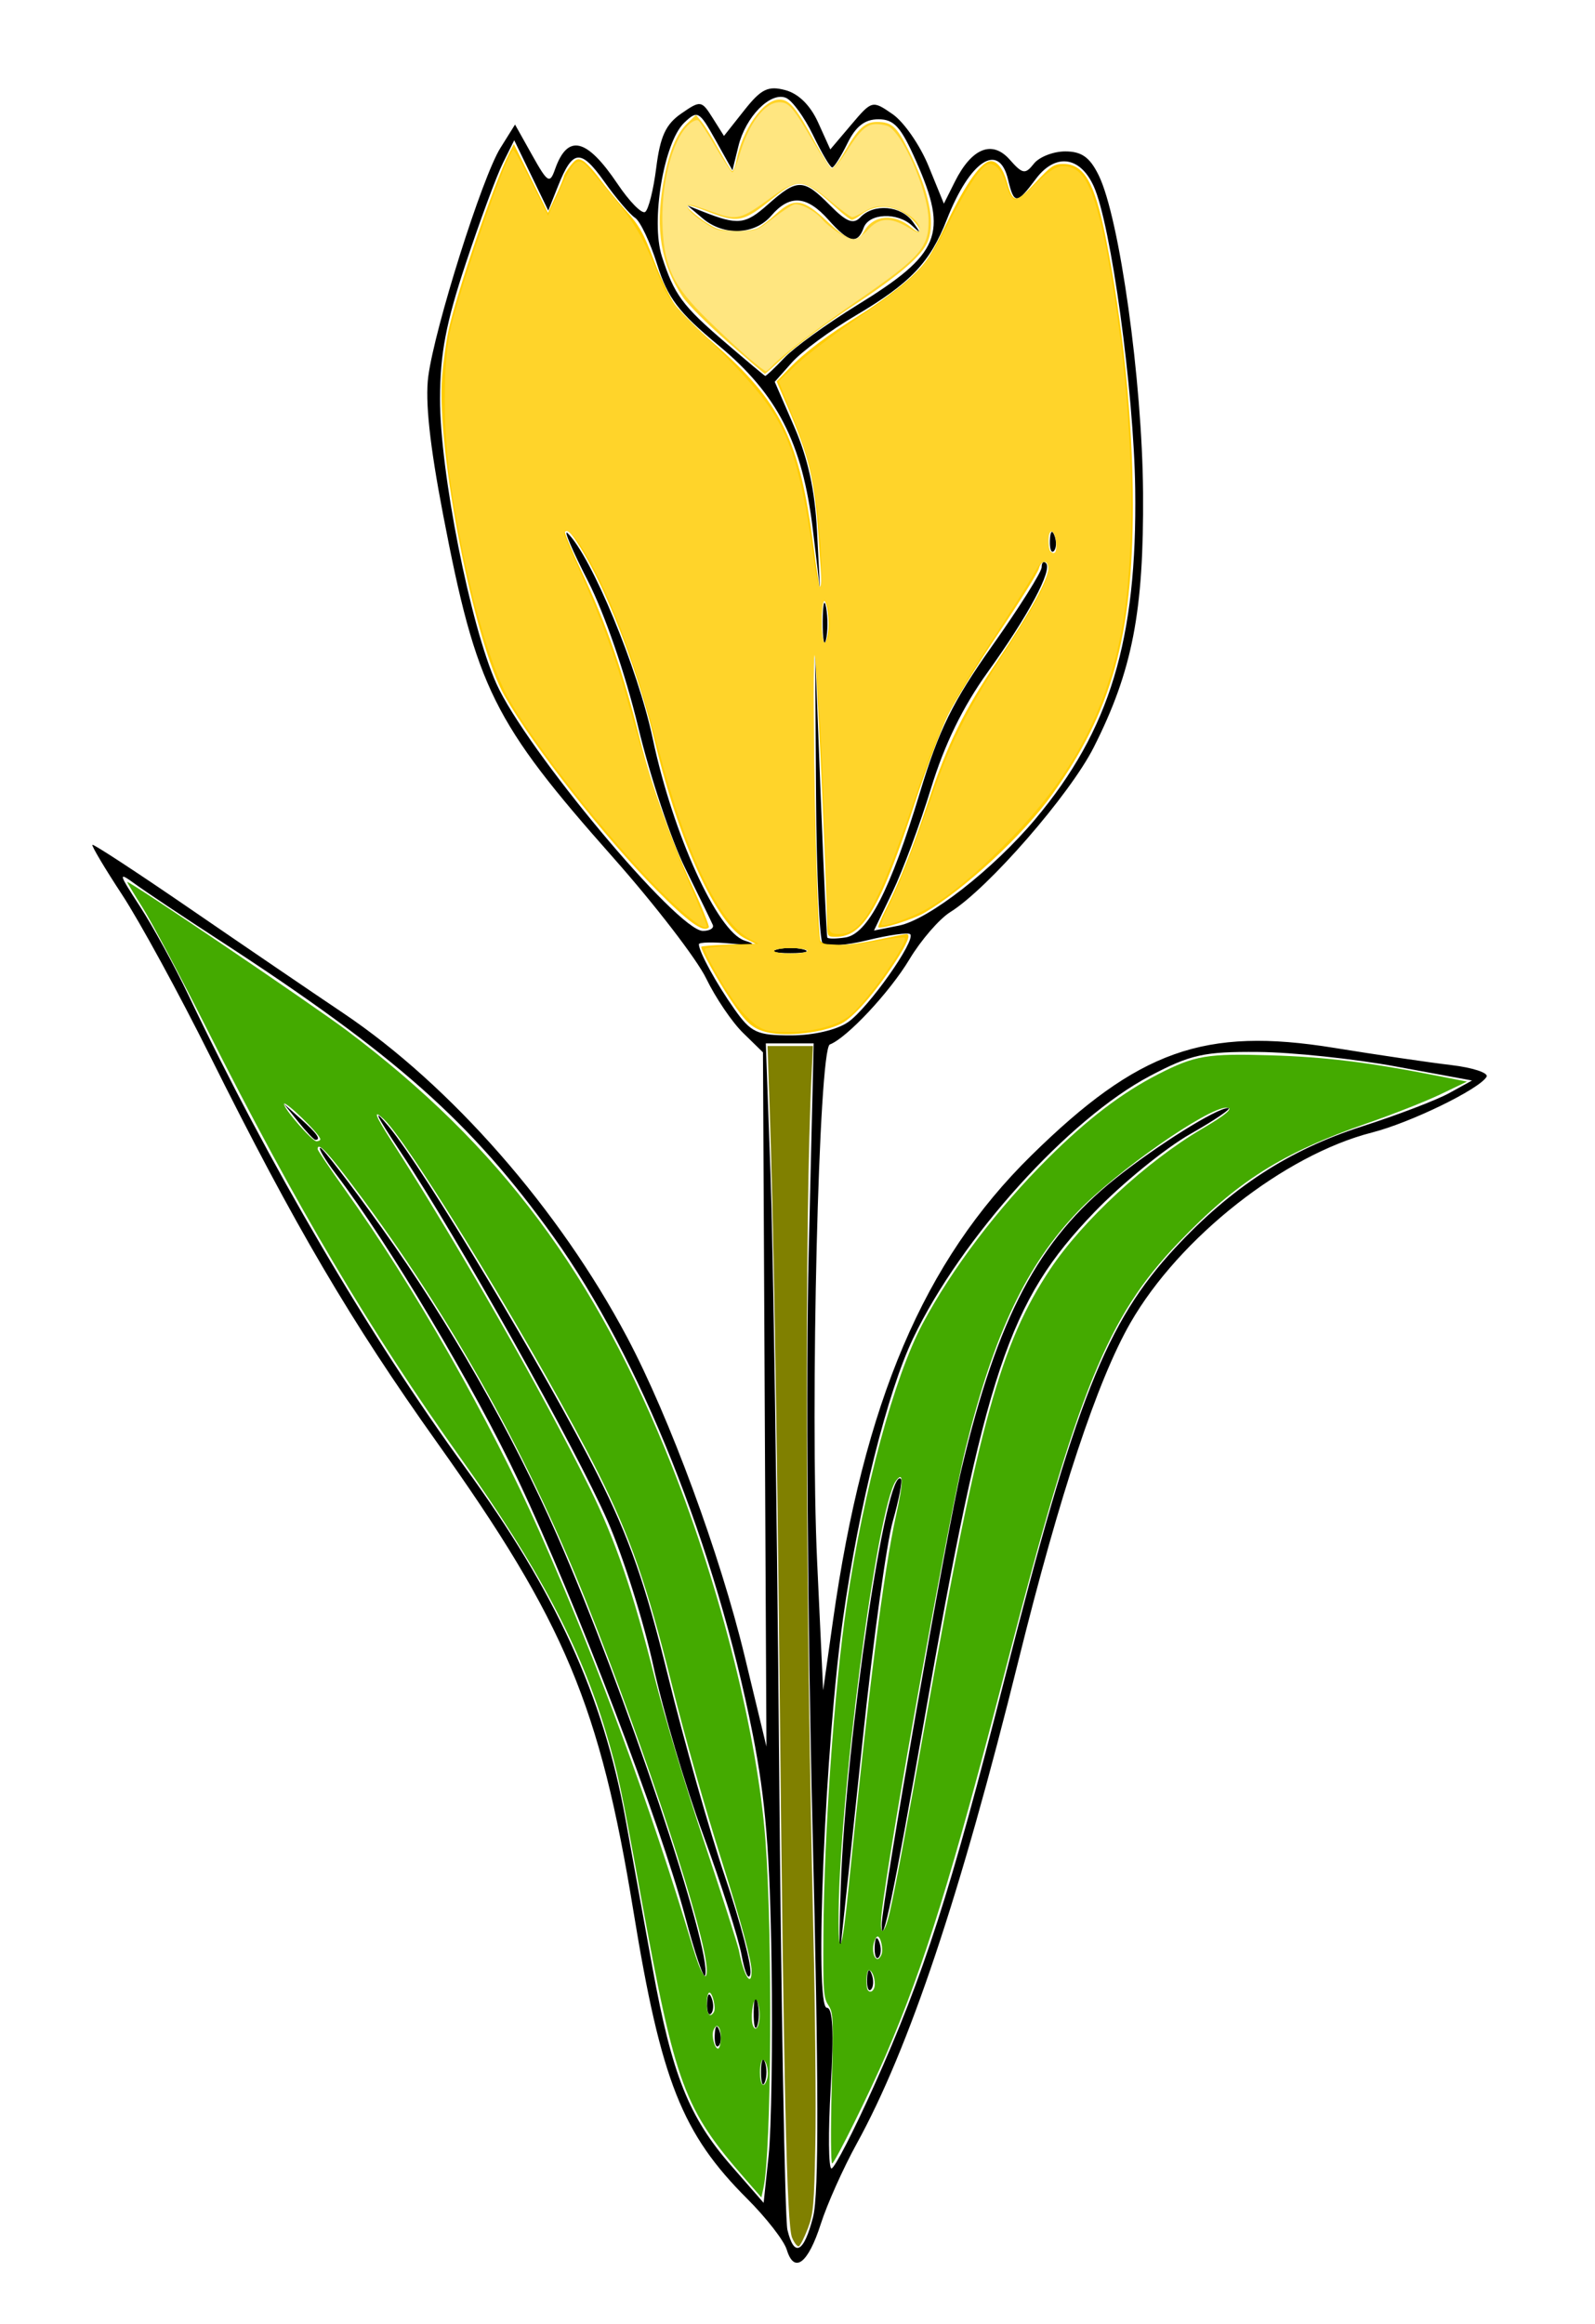 <?xml version="1.0" encoding="UTF-8" standalone="no"?>
<svg
   xmlns:dc="http://purl.org/dc/elements/1.1/"
   xmlns:cc="http://creativecommons.org/ns#"
   xmlns:rdf="http://www.w3.org/1999/02/22-rdf-syntax-ns#"
   xmlns:svg="http://www.w3.org/2000/svg"
   xmlns="http://www.w3.org/2000/svg"
   xmlns:sodipodi="http://sodipodi.sourceforge.net/DTD/sodipodi-0.dtd"
   xmlns:inkscape="http://www.inkscape.org/namespaces/inkscape"
   version="1.1"
   id="svg3196"
   width="186"
   height="271"
   viewBox="0 0 186 271"
   sodipodi:docname="flower08.svg"
   inkscape:version="1.0.1 (3bc2e813f5, 2020-09-07)">
  <defs
     id="defs3200" />
  <sodipodi:namedview
     pagecolor="#ffffff"
     bordercolor="#666666"
     borderopacity="1"
     objecttolerance="10"
     gridtolerance="10"
     guidetolerance="10"
     inkscape:pageopacity="0"
     inkscape:pageshadow="2"
     inkscape:window-width="1920"
     inkscape:window-height="1001"
     id="namedview3198"
     showgrid="false"
     inkscape:zoom="3.0627306"
     inkscape:cx="108.87123"
     inkscape:cy="130.77915"
     inkscape:window-x="-9"
     inkscape:window-y="-9"
     inkscape:window-maximized="1"
     inkscape:current-layer="g3204" />
  <g
     inkscape:groupmode="layer"
     inkscape:label="Image"
     id="g3204">
    <path
       style="fill:#000000;stroke-width:0.912"
       d="m 91.74,262.286 c -0.313,-1.04 -2.379,-3.698 -4.592,-5.908 C 79.529,248.771 77.094,242.623 73.869,222.848 69.962,198.892 65.866,189.11 50.994,168.228 40.89,154.041 34.4,142.991 24.468,123.062 c -3.596,-7.215 -8.195,-15.642 -10.22,-18.729 -2.026,-3.086 -3.589,-5.711 -3.473,-5.832 0.115,-0.122 5.26,3.247 11.434,7.485 6.173,4.239 14.175,9.689 17.782,12.112 12.59,8.458 25.207,22.863 33.155,37.853 4.942,9.322 10.828,25.292 13.687,37.139 l 2.546,10.55 -0.203,-40.471 -0.203,-40.471 -2.329,-2.276 c -1.281,-1.252 -3.214,-4.108 -4.297,-6.346 -1.083,-2.238 -5.954,-8.568 -10.824,-14.066 C 57.497,84.177 55.562,80.28 51.671,60.006 50.116,51.91 49.564,46.757 49.943,43.889 50.699,38.179 56.233,20.646 58.35,17.259 l 1.711,-2.737 1.995,3.566 c 1.805,3.227 2.058,3.385 2.663,1.662 1.47,-4.191 3.687,-3.676 7.298,1.694 1.38,2.052 2.826,3.524 3.214,3.271 0.388,-0.253 0.972,-2.577 1.297,-5.165 0.46,-3.655 1.111,-5.064 2.917,-6.312 2.248,-1.554 2.369,-1.537 3.653,0.502 l 1.328,2.109 2.367,-2.991 c 1.969,-2.488 2.773,-2.884 4.781,-2.352 1.542,0.408 2.926,1.772 3.832,3.777 l 1.419,3.138 2.44,-2.88 c 2.416,-2.852 2.463,-2.864 4.83,-1.228 1.315,0.909 3.197,3.628 4.183,6.042 l 1.792,4.39 1.277,-2.553 c 1.968,-3.935 4.354,-4.897 6.4,-2.581 1.498,1.696 1.815,1.749 2.816,0.477 0.62,-0.789 2.268,-1.434 3.661,-1.434 1.912,0 2.869,0.684 3.9,2.787 2.43,4.956 5.083,23.953 5.173,37.033 0.095,13.851 -1.239,20.732 -5.752,29.662 -2.786,5.514 -12.316,16.458 -16.721,19.203 -1.286,0.801 -3.437,3.289 -4.779,5.527 -2.29,3.819 -7.275,9.147 -9.274,9.915 -1.289,0.495 -2.316,42.444 -1.478,60.367 l 0.698,14.932 1.141,-8.08 c 3.608,-25.544 10.606,-41.969 23.121,-54.267 12.486,-12.269 20.203,-15.013 35.323,-12.559 4.939,0.802 11.069,1.703 13.621,2.003 2.552,0.3 4.423,0.918 4.157,1.372 -0.849,1.449 -8.872,5.352 -13.352,6.495 -10.234,2.611 -22.477,12.256 -28.188,22.209 -3.826,6.667 -8.242,19.977 -13.013,39.229 -6.84,27.596 -12.78,45.343 -18.902,56.469 -1.568,2.85 -3.451,7.058 -4.184,9.35 -1.482,4.636 -3.107,5.857 -3.971,2.985 z m 3.079,-3.818 c 0.681,-2.666 0.659,-15.704 -0.075,-45.677 -0.565,-23.07 -0.764,-53.013 -0.442,-66.54 l 0.585,-24.595 h -2.791 -2.791 l 0.549,15.226 c 0.302,8.374 0.75,38.999 0.996,68.055 0.245,29.056 0.684,53.827 0.974,55.046 0.78,3.277 1.919,2.701 2.996,-1.514 z m -4.846,-29.53 C 89.785,216 89.276,209.781 87.786,202.235 83.468,180.355 74.628,158.285 64.541,144.196 54.969,130.829 46.129,122.987 25.537,109.6 c -4.153,-2.7 -8.534,-5.624 -9.737,-6.499 -2.064,-1.5 -2.033,-1.353 0.548,2.627 1.504,2.319 4.037,6.957 5.63,10.307 9.319,19.604 21.148,39.795 32.247,55.041 10.601,14.563 16.125,26.667 18.716,41.011 0.743,4.115 2.169,11.967 3.168,17.45 2.249,12.342 4.23,17.32 9.123,22.926 l 3.818,4.375 0.584,-5.518 c 0.321,-3.035 0.474,-13.107 0.339,-22.383 z m -1.228,12.649 c 0,-1.288 0.202,-1.815 0.448,-1.171 0.246,0.644 0.246,1.698 0,2.342 -0.246,0.644 -0.448,0.117 -0.448,-1.171 z m -5.4,-4.294 c 0.043,-1.092 0.253,-1.314 0.537,-0.566 0.257,0.676 0.225,1.484 -0.07,1.796 -0.295,0.311 -0.505,-0.242 -0.467,-1.23 z m 4.544,-2.733 c 0.018,-1.546 0.217,-2.065 0.442,-1.153 0.225,0.912 0.21,2.177 -0.033,2.811 -0.243,0.634 -0.428,-0.112 -0.409,-1.657 z m -5.433,-1.015 c 0.043,-1.091 0.253,-1.314 0.537,-0.566 0.257,0.676 0.225,1.484 -0.07,1.796 -0.295,0.311 -0.505,-0.242 -0.467,-1.23 z m -2.546,-10.038 c -2.885,-10.914 -12.656,-36.478 -19.412,-50.786 -5.166,-10.942 -15.124,-27.674 -21.329,-35.839 -1.273,-1.675 -2.089,-3.045 -1.814,-3.045 0.275,0 3.51,4.215 7.19,9.367 7.849,10.99 15.112,23.731 20.431,35.839 7.751,17.644 18.153,48.574 17.251,51.292 -0.157,0.472 -1.199,-2.601 -2.317,-6.828 z m 6.577,4.494 c -0.38,-2.061 -2.395,-8.386 -4.477,-14.054 -2.082,-5.669 -4.699,-14.523 -5.815,-19.676 -1.116,-5.153 -3.516,-12.768 -5.334,-16.922 -3.699,-8.453 -17.48,-33.009 -24.155,-43.043 -2.903,-4.364 -3.363,-5.355 -1.373,-2.96 4.087,4.919 18.51,28.964 24.355,40.604 3.705,7.378 5.561,12.677 8.203,23.424 1.878,7.639 4.884,18.223 6.68,23.52 1.796,5.297 3.117,10.357 2.936,11.243 -0.181,0.887 -0.64,-0.074 -1.02,-2.135 z m -51.709,-97.209 -1.692,-2.108 1.999,1.785 c 1.878,1.677 2.403,2.431 1.692,2.431 -0.169,0 -1.068,-0.949 -1.999,-2.108 z m 67.133,112.435 c 5.805,-12.921 8.915,-22.606 15.21,-47.371 8.295,-32.634 11.877,-41.695 19.894,-50.332 6.559,-7.066 13.279,-11.441 21.763,-14.17 4.153,-1.336 8.75,-3.091 10.215,-3.901 l 2.665,-1.472 -8.883,-1.635 c -4.886,-0.899 -12.117,-1.661 -16.069,-1.693 -6.29,-0.051 -7.86,0.297 -12.586,2.788 -9.499,5.007 -22.043,18.893 -27.628,30.582 -3.005,6.29 -6.32,19.519 -8.175,32.627 -2.099,14.827 -3.376,45.442 -1.896,45.442 0.7,0 0.832,2.758 0.45,9.37 -0.298,5.153 -0.256,9.37 0.092,9.37 0.348,0 2.575,-4.322 4.948,-9.604 z m -0.801,-12.493 c 0.043,-1.091 0.253,-1.314 0.537,-0.566 0.257,0.676 0.225,1.484 -0.07,1.796 -0.295,0.311 -0.505,-0.242 -0.467,-1.23 z m -3.059,-10.96 c 0.611,-17.201 5.338,-49.104 7.014,-47.336 0.193,0.204 -0.236,2.428 -0.954,4.943 -0.718,2.515 -2.286,13.879 -3.486,25.254 -1.2,11.375 -2.35,22.157 -2.557,23.961 -0.207,1.804 -0.215,-1.266 -0.017,-6.822 z m 3.947,7.212 c 0.043,-1.092 0.253,-1.314 0.537,-0.566 0.257,0.676 0.225,1.484 -0.07,1.796 -0.295,0.311 -0.505,-0.242 -0.467,-1.23 z m 0.818,-2.54 c 0,-2.538 7.63,-46.115 9.311,-53.178 4.219,-17.726 8.954,-26.664 17.927,-33.839 4.875,-3.898 11.853,-8.261 13.179,-8.24 0.489,0.008 -1.506,1.373 -4.432,3.034 -2.926,1.661 -7.958,5.761 -11.182,9.11 -9.998,10.388 -12.704,18.495 -19.921,59.673 -3.423,19.531 -4.881,26.534 -4.881,23.44 z M 98.902,119.171 c 2.344,-1.62 7.93,-9.522 7.243,-10.246 -0.218,-0.23 -2.454,0.082 -4.968,0.694 -2.514,0.612 -4.872,0.795 -5.241,0.407 -0.368,-0.388 -0.717,-8.155 -0.774,-17.259 l -0.104,-16.554 0.642,16.397 c 0.353,9.018 0.7,16.531 0.77,16.696 0.07,0.165 1.016,0.165 2.102,0 2.617,-0.397 5.268,-5.541 8.694,-16.869 2.236,-7.394 3.816,-10.597 8.476,-17.19 3.15,-4.457 5.728,-8.557 5.728,-9.112 0,-0.555 0.229,-0.767 0.51,-0.471 0.771,0.813 -2.065,6.108 -6.822,12.737 -2.89,4.027 -5.013,8.382 -6.589,13.517 -1.279,4.167 -3.298,9.601 -4.487,12.076 l -2.162,4.5 2.891,-0.572 c 3.489,-0.69 11.017,-6.564 15.931,-12.43 8.699,-10.385 11.879,-20.901 11.639,-38.486 -0.156,-11.41 -2.818,-30.83 -4.836,-35.286 -1.601,-3.533 -4.489,-3.891 -6.766,-0.837 -2.215,2.97 -2.531,2.975 -3.226,0.051 -1.056,-4.438 -4.437,-2.226 -7.14,4.672 -1.961,5.005 -4.257,7.417 -10.658,11.197 -2.957,1.746 -6.284,4.197 -7.393,5.445 l -2.016,2.27 2.287,5.269 c 1.584,3.65 2.396,7.369 2.641,12.1 l 0.354,6.831 -0.843,-7.01 C 93.576,51.654 90.651,45.956 83.768,40.251 c -4.658,-3.861 -5.903,-5.504 -7.134,-9.415 -0.821,-2.606 -1.982,-5.057 -2.582,-5.446 -0.599,-0.389 -2.211,-2.285 -3.582,-4.213 -2.746,-3.86 -3.685,-3.771 -5.391,0.509 l -1.144,2.87 -1.984,-4.102 -1.984,-4.102 -1.324,2.665 c -0.728,1.466 -2.67,6.713 -4.316,11.66 -2.321,6.978 -2.996,10.517 -3.011,15.785 -0.024,8.503 3.52,26.451 6.563,33.235 3.434,7.656 21.127,28.842 24.088,28.842 0.801,0 1.32,-0.316 1.154,-0.703 -0.166,-0.387 -1.623,-3.377 -3.238,-6.646 -1.614,-3.269 -4.075,-10.672 -5.468,-16.451 -1.495,-6.2 -3.897,-13.174 -5.86,-17.012 -1.83,-3.577 -2.894,-6.083 -2.366,-5.567 2.787,2.717 8.193,15.765 9.933,23.975 2.365,11.16 7.525,22.5 10.706,23.529 1.583,0.512 1.137,0.614 -1.554,0.354 -2.076,-0.2 -3.775,-0.165 -3.775,0.077 0,0.87 2.039,4.589 4.154,7.579 1.927,2.724 2.621,3.045 6.582,3.045 2.621,0 5.341,-0.632 6.667,-1.548 z m -8.298,-8.467 c 0.855,-0.236 2.254,-0.236 3.109,0 0.855,0.236 0.155,0.428 -1.554,0.428 -1.71,0 -2.409,-0.193 -1.554,-0.428 z m 5.332,-38.238 c 0.01,-2.061 0.192,-2.794 0.404,-1.629 0.212,1.165 0.204,2.852 -0.018,3.748 -0.222,0.896 -0.396,-0.058 -0.386,-2.119 z m 26.495,-9.448 c 0.043,-1.092 0.253,-1.314 0.537,-0.566 0.257,0.676 0.225,1.484 -0.07,1.796 -0.295,0.311 -0.505,-0.242 -0.467,-1.23 z M 91.483,41.706 c 1.138,-1.201 4.937,-3.949 8.44,-6.108 9.736,-5.998 10.676,-8.274 6.924,-16.773 -1.778,-4.027 -2.577,-4.919 -4.41,-4.919 -1.589,0 -2.639,0.816 -3.617,2.811 -0.758,1.546 -1.56,2.811 -1.781,2.811 -0.222,0 -1.229,-1.707 -2.238,-3.793 -1.009,-2.086 -2.431,-4.035 -3.16,-4.33 -1.806,-0.731 -4.689,2.207 -5.532,5.639 l -0.693,2.821 -1.992,-3.561 c -1.887,-3.373 -2.078,-3.478 -3.627,-2 -2.386,2.277 -3.931,11.501 -2.612,15.589 1.446,4.481 2.366,5.729 7.43,10.072 2.439,2.092 4.516,3.831 4.616,3.864 0.1,0.033 1.113,-0.922 2.252,-2.123 z m 5.117,-16.087 c -2.521,-2.83 -4.515,-2.971 -6.662,-0.468 -1.924,2.242 -5.544,2.384 -7.995,0.313 l -1.777,-1.502 1.777,0.701 c 4.115,1.623 4.951,1.534 7.596,-0.814 3.444,-3.056 4.146,-3.049 7.24,0.078 1.935,1.955 2.736,2.272 3.557,1.405 1.552,-1.637 4.752,-1.364 6.105,0.522 1.001,1.395 0.99,1.465 -0.069,0.468 -1.712,-1.61 -5.032,-1.472 -5.653,0.234 -0.722,1.983 -1.722,1.756 -4.12,-0.937 z"
       id="path3769" />
    <path
       style="fill:#ffcc00;stroke-width:0.327"
       d="m 89.444,120.354 c -1.687,-0.408 -2.447,-1.086 -4.234,-3.778 -1.537,-2.315 -3.439,-5.734 -3.439,-6.181 0,-0.089 1.433,-0.204 3.183,-0.256 l 3.183,-0.093 -1.224,-0.608 C 83.612,107.796 79.16,98.116 76.399,86.576 74.521,78.728 71.177,69.8 68.23,64.765 c -1.436,-2.453 -2,-3.119 -2.347,-2.771 -0.095,0.095 0.717,2.056 1.804,4.359 3.093,6.553 5.006,12.067 7.058,20.349 1.124,4.534 3.608,11.482 5.81,16.245 1.266,2.739 2.212,5.071 2.101,5.182 -0.647,0.647 -2.355,-0.579 -6.117,-4.389 C 70.522,97.646 62.214,87.038 58.849,81.15 55.288,74.921 50.875,52.425 51.549,43.939 c 0.122,-1.532 0.444,-3.888 0.717,-5.235 0.834,-4.125 5.438,-17.606 7.131,-20.879 l 0.53,-1.024 1.987,4.013 1.987,4.013 0.911,-1.959 c 0.501,-1.077 0.923,-2.106 0.938,-2.286 0.015,-0.18 0.366,-0.75 0.78,-1.268 0.645,-0.806 0.852,-0.889 1.436,-0.577 0.375,0.201 1.247,1.138 1.938,2.082 0.691,0.944 2.08,2.628 3.087,3.742 1.539,1.702 2.059,2.625 3.265,5.8 0.789,2.076 1.903,4.422 2.476,5.212 0.573,0.79 2.63,2.827 4.571,4.527 7.765,6.799 9.966,11.283 11.54,23.508 0.347,2.699 0.707,4.983 0.8,5.075 0.226,0.226 0.211,-0.303 -0.17,-5.911 -0.469,-6.898 -1.078,-9.442 -3.72,-15.554 l -1.189,-2.751 1.4,-1.443 c 1.934,-1.994 4.374,-3.834 8.55,-6.45 1.958,-1.226 4.508,-3.117 5.668,-4.202 1.876,-1.755 2.356,-2.486 4.345,-6.612 2.159,-4.48 3.956,-6.973 5.026,-6.973 0.731,0 1.435,0.905 1.853,2.382 0.736,2.602 1.029,2.615 3.322,0.145 1.824,-1.964 2.176,-2.201 3.271,-2.201 2.4,0 3.645,2.151 4.922,8.499 2.029,10.089 3.196,21.56 3.186,31.335 -0.014,15.243 -2.453,23.973 -9.412,33.689 -3.388,4.73 -10.21,11.048 -14.893,13.792 -1.31,0.768 -5.105,1.96 -5.376,1.689 -0.07,-0.07 0.317,-1.008 0.861,-2.085 1.557,-3.085 3.105,-7.001 4.931,-12.475 2.294,-6.877 4.166,-10.675 8.227,-16.695 3.669,-5.438 5.813,-9.352 5.813,-10.612 0,-1.038 -0.853,-0.995 -1.116,0.055 -0.114,0.455 -2.202,3.798 -4.64,7.428 -2.438,3.63 -5.091,7.907 -5.895,9.505 -0.804,1.597 -2.531,6.152 -3.836,10.122 -4.112,12.505 -6.086,15.87 -9.31,15.87 -0.982,0 -0.996,-0.023 -1.006,-1.714 -0.023,-4.066 -1.262,-31.012 -1.434,-31.183 -0.445,-0.445 0.179,32.125 0.638,33.305 0.306,0.785 2.764,0.757 6.715,-0.076 1.688,-0.356 3.18,-0.65 3.315,-0.653 0.571,-0.012 0.147,1.04 -1.331,3.3 -2.333,3.568 -4.814,6.405 -6.232,7.129 -2.105,1.074 -6.377,1.574 -8.681,1.017 z m 4.734,-9.491 c 0,-0.181 -0.871,-0.327 -1.959,-0.327 -1.088,0 -1.959,0.145 -1.959,0.327 0,0.181 0.871,0.327 1.959,0.327 1.088,0 1.959,-0.145 1.959,-0.327 z m 2.38,-37.023 c 0.221,-1.359 -0.077,-3.79 -0.464,-3.79 -0.156,0 -0.284,1.102 -0.284,2.449 0,2.525 0.43,3.297 0.747,1.342 z M 123.176,63.299 c -0.133,-1.577 -0.918,-1.878 -0.918,-0.352 0,0.614 0.098,1.214 0.218,1.333 0.519,0.519 0.794,0.132 0.7,-0.981 z"
       id="path3771" />
    <path
       style="fill:#ffd42a;stroke-width:0.327"
       d="m 84.873,39.878 c -2.335,-2.044 -4.714,-4.43 -5.288,-5.302 -2.499,-3.796 -3.183,-7.783 -2.252,-13.13 0.633,-3.632 1.516,-5.832 2.855,-7.11 l 0.981,-0.936 0.663,0.815 c 0.365,0.448 1.248,1.88 1.962,3.182 0.715,1.302 1.417,2.44 1.561,2.529 0.144,0.089 0.363,-0.376 0.486,-1.033 0.712,-3.794 3.135,-7.289 5.055,-7.289 1.17,0 1.963,0.958 4.193,5.068 0.862,1.588 1.711,2.935 1.889,2.994 0.177,0.059 0.869,-0.844 1.539,-2.008 1.558,-2.709 2.355,-3.442 3.744,-3.442 1.721,0 2.278,0.492 3.657,3.235 2.397,4.767 3.175,8.342 2.31,10.618 -0.644,1.694 -3.25,3.957 -8.661,7.522 -3.053,2.011 -6.616,4.636 -7.919,5.834 -1.303,1.197 -2.405,2.175 -2.449,2.173 -0.044,-0.002 -1.99,-1.676 -4.325,-3.72 z m 15.902,-12.93 c 1.081,-1.9 3.511,-2.098 5.474,-0.446 1.277,1.075 1.356,0.267 0.091,-0.94 -1.776,-1.695 -4.162,-1.915 -5.904,-0.545 -0.438,0.344 -0.929,0.626 -1.092,0.626 -0.163,0 -0.988,-0.633 -1.833,-1.407 -3.796,-3.476 -4.346,-3.564 -7.311,-1.176 -3.648,2.939 -4.08,3.017 -8.056,1.459 -1.103,-0.432 -2.005,-0.662 -2.005,-0.511 0,0.399 2.367,2.212 3.403,2.605 1.18,0.449 3.975,0.428 4.863,-0.037 0.392,-0.205 1.334,-0.94 2.094,-1.633 2.131,-1.945 3.131,-1.8 5.966,0.863 2.578,2.422 3.451,2.652 4.311,1.141 z"
       id="path3773" />
    <path
       style="fill:#ffd42a;stroke-width:0.327"
       d="m 88.276,119.589 c -0.606,-0.408 -1.628,-1.439 -2.272,-2.291 -1.549,-2.05 -4.026,-6.425 -3.778,-6.673 0.108,-0.108 1.556,-0.285 3.217,-0.392 l 3.021,-0.195 -1.024,-0.556 C 83.792,107.499 80.057,99.688 76.705,87.027 73.862,76.285 70.777,68.284 67.612,63.437 c -0.928,-1.422 -1.84,-2.027 -1.84,-1.222 0,0.181 0.75,1.981 1.667,4 2.64,5.814 4.372,10.511 5.817,15.769 2.161,7.865 4.792,15.629 7.056,20.829 1.161,2.666 2.111,4.984 2.111,5.151 0,0.759 -2.414,-1.083 -5.574,-4.251 C 71.001,97.846 62.555,87.148 59.395,81.603 56.928,77.275 54.384,67.985 52.653,56.989 51.607,50.342 51.598,42.072 52.634,37.964 54.117,32.081 59.269,17.482 59.861,17.482 c 0.116,0 1.074,1.726 2.13,3.836 l 1.92,3.836 0.954,-2.122 c 2.026,-4.508 2.466,-4.905 3.783,-3.409 5.104,5.799 6.044,7.249 8.237,12.714 1.007,2.511 1.248,2.809 6.205,7.703 5.68,5.606 7.649,8.268 9.14,12.353 0.982,2.69 1.955,7.313 2.617,12.431 0.838,6.479 1.299,3.586 0.624,-3.918 C 95.044,56.158 94.262,52.996 92.336,48.238 L 90.808,44.464 92.904,42.482 c 1.152,-1.09 4.361,-3.519 7.13,-5.399 6.742,-4.576 7.866,-5.737 10.443,-10.786 2.415,-4.731 4.088,-7.183 4.902,-7.183 0.809,0 1.521,0.908 2.011,2.564 0.231,0.782 0.625,1.5 0.875,1.596 0.266,0.102 1.221,-0.581 2.305,-1.649 2.247,-2.213 3.131,-2.605 4.54,-2.012 1.842,0.774 3.031,4.124 4.461,12.56 2.617,15.439 3.076,31.702 1.174,41.559 -1.758,9.112 -5.762,16.677 -12.515,23.648 -3.997,4.126 -7.006,6.693 -9.87,8.42 -1.869,1.127 -5.246,2.352 -5.575,2.022 -0.088,-0.088 0.344,-1.167 0.959,-2.397 1.147,-2.294 2.665,-6.197 5.312,-13.665 1.856,-5.235 3.989,-9.384 7.952,-15.471 3.706,-5.692 5.249,-8.589 5.249,-9.857 0,-1.383 -0.834,-1.215 -1.621,0.327 -0.36,0.705 -2.503,4.121 -4.763,7.591 -5.023,7.713 -6.343,10.396 -9.13,18.553 -4.425,12.95 -6.131,15.999 -8.957,15.999 -0.759,0 -1.019,-0.168 -1.135,-0.735 -0.083,-0.404 -0.241,-4.003 -0.352,-7.998 -0.279,-10.007 -1.03,-23.592 -1.32,-23.86 -0.301,-0.279 0.118,30.655 0.439,32.429 l 0.237,1.306 1.955,0.103 c 1.075,0.057 3.246,-0.146 4.823,-0.451 1.578,-0.305 2.954,-0.469 3.058,-0.365 0.504,0.504 -4.282,7.329 -6.315,9.005 -1.502,1.238 -4.281,1.992 -7.338,1.992 -2.019,0 -2.659,-0.133 -3.562,-0.742 z m 5.903,-8.726 c 0,-0.181 -0.871,-0.327 -1.959,-0.327 -1.088,0 -1.959,0.145 -1.959,0.327 0,0.181 0.871,0.327 1.959,0.327 1.088,0 1.959,-0.145 1.959,-0.327 z m 2.414,-36.432 c 0.253,-0.658 0.248,-2.692 -0.008,-3.646 -0.4,-1.492 -0.774,-0.664 -0.774,1.714 0,2.297 0.329,3.111 0.781,1.932 z M 123.176,63.299 c -0.146,-1.722 -0.918,-1.835 -0.918,-0.134 0,0.99 0.131,1.333 0.509,1.333 0.388,0 0.485,-0.287 0.408,-1.199 z"
       id="path3775" />
    <path
       style="fill:#ffe680;stroke-width:0.327"
       d="m 87.316,41.752 c -0.985,-0.838 -3.138,-2.844 -4.785,-4.458 -3.962,-3.882 -5.039,-6.068 -5.261,-10.673 -0.242,-5.018 1.064,-10.23 3.024,-12.071 0.427,-0.401 0.931,-0.632 1.122,-0.515 0.191,0.118 1.113,1.529 2.051,3.136 0.937,1.607 1.81,2.922 1.94,2.922 0.13,0 0.48,-0.84 0.779,-1.868 1.113,-3.828 2.954,-6.295 4.698,-6.295 1.136,0 1.558,0.504 4.221,5.04 0.837,1.425 1.688,2.644 1.891,2.708 0.203,0.064 0.956,-0.808 1.672,-1.938 1.997,-3.15 2.696,-3.608 4.718,-3.092 1.696,0.433 4.846,7.51 4.895,10.997 0.045,3.196 -0.965,4.353 -8.119,9.293 -4.692,3.24 -9.097,6.595 -10.036,7.642 -0.342,0.382 -0.712,0.694 -0.822,0.694 -0.11,0 -1.005,-0.686 -1.99,-1.523 z M 101.219,26.787 c 1.295,-1.413 2.576,-1.501 4.603,-0.313 1.354,0.794 1.416,0.801 1.416,0.18 0,-0.969 -2.047,-2.369 -3.742,-2.56 -1.105,-0.125 -1.734,0.002 -2.629,0.53 -0.647,0.382 -1.316,0.694 -1.486,0.694 -0.171,0 -1.36,-0.882 -2.644,-1.959 -3.028,-2.542 -3.754,-2.582 -6.764,-0.37 -3.534,2.597 -4.055,2.739 -6.611,1.809 -0.786,-0.286 -1.833,-0.643 -2.327,-0.793 -1.504,-0.458 -1.08,0.456 0.819,1.764 1.579,1.088 1.904,1.183 4.042,1.183 2.256,0 2.381,-0.043 4.209,-1.463 1.036,-0.804 2.158,-1.55 2.493,-1.656 0.638,-0.202 2.478,0.763 3.256,1.708 0.794,0.964 2.974,2.39 3.654,2.39 0.364,0 1.134,-0.514 1.709,-1.143 z"
       id="path3777" />
    <path
       style="fill:#808000;stroke-width:0.327"
       d="m 92.368,260.906 c -0.617,-1.478 -0.968,-17.018 -1.456,-64.5 -0.331,-32.196 -0.723,-54.693 -1.187,-68.106 l -0.219,-6.338 h 2.65 2.65 l -0.159,3.183 c -0.822,16.498 -0.732,59.949 0.208,100.319 0.211,9.069 0.313,20.088 0.226,24.488 -0.143,7.235 -0.227,8.178 -0.877,9.871 -0.395,1.029 -0.859,1.958 -1.031,2.064 -0.172,0.106 -0.533,-0.336 -0.803,-0.982 z"
       id="path3779" />
    <path
       style="fill:#44aa00;stroke-width:0.327"
       d="m 96.988,243.487 c 0.215,-8.264 0.193,-8.805 -0.393,-9.699 -0.567,-0.866 -0.616,-1.576 -0.571,-8.308 0.08,-11.867 1.28,-28.784 2.734,-38.542 1.989,-13.349 5.528,-26.408 8.834,-32.599 3.463,-6.484 8.713,-13.404 14.658,-19.32 4.553,-4.53 8.567,-7.594 12.773,-9.75 4.321,-2.215 5.718,-2.45 13.192,-2.224 6.236,0.188 11.33,0.806 18.937,2.297 l 3.918,0.768 -3.102,1.486 c -1.706,0.817 -5.523,2.324 -8.482,3.348 -9.934,3.438 -15.22,6.779 -22.087,13.963 -8.268,8.65 -11.658,16.998 -20.047,49.379 -6.356,24.534 -9.548,34.83 -14.04,45.29 -1.878,4.374 -5.982,12.665 -6.269,12.665 -0.159,0 -0.183,-3.853 -0.056,-8.752 z m 5.027,-12.137 c 0,-0.836 -0.337,-1.64 -0.688,-1.64 -0.331,0 -0.403,2.066 -0.083,2.386 0.335,0.335 0.771,-0.086 0.771,-0.746 z m 0.781,-3.462 c 0.234,-0.61 -0.088,-2.096 -0.455,-2.096 -0.141,0 -0.345,0.356 -0.454,0.79 -0.212,0.844 0.032,1.822 0.454,1.822 0.141,0 0.346,-0.232 0.455,-0.516 z m -3.889,-7.32 c 2.326,-23.176 4.134,-37.359 5.608,-43.99 0.858,-3.862 0.845,-5.124 -0.041,-3.913 -2.222,3.039 -6.777,38.135 -6.682,51.489 0.031,4.336 0.457,2.964 1.115,-3.586 z m 4.857,2.367 c 0.692,-3.074 1.817,-9.089 4.29,-22.937 6.111,-34.215 8.639,-43.335 14.418,-52.016 3.76,-5.647 11.269,-12.592 17.682,-16.351 2.846,-1.668 3.787,-2.485 2.866,-2.485 -2.217,0 -12.853,7.436 -17.34,12.122 -5.982,6.248 -9.743,14.168 -13.047,27.477 -1.902,7.663 -8.981,46.837 -9.822,54.354 -0.312,2.787 0.313,2.68 0.953,-0.163 z"
       id="path3783" />
    <path
       style="fill:#44aa00;stroke-width:0.327"
       d="m 86.982,254.142 c -7.229,-8.271 -8.198,-10.888 -12.245,-33.049 -2.397,-13.131 -2.647,-14.298 -4.082,-19.135 -2.933,-9.882 -7.893,-19.253 -16.85,-31.834 -10.695,-15.023 -19.23,-29.447 -29.656,-50.119 -3.125,-6.195 -6.498,-12.559 -7.497,-14.142 -0.998,-1.583 -1.815,-2.945 -1.815,-3.027 0,-0.307 21.549,14.268 25.631,17.335 17.852,13.415 29.016,28.375 37.887,50.769 5.724,14.45 9.975,31.452 10.906,43.621 0.849,11.102 0.704,36.309 -0.235,40.561 l -0.24,1.086 z m 2.469,-11.721 c 0.26,-0.82 -0.06,-2.262 -0.503,-2.262 -0.176,0 -0.32,0.661 -0.32,1.469 0,1.529 0.452,1.964 0.824,0.793 z m -5.395,-4.874 c 0,-1.292 -0.498,-1.763 -0.862,-0.816 -0.246,0.642 0.131,2.122 0.541,2.122 0.176,0 0.32,-0.588 0.32,-1.306 z m 4.51,-2.976 c -0.056,-0.788 -0.249,-1.432 -0.429,-1.432 -0.376,0 -0.629,2.268 -0.338,3.027 0.364,0.949 0.873,-0.109 0.767,-1.595 z m -5.322,0.029 c 0.277,-0.448 -0.141,-2.278 -0.521,-2.278 -0.165,0 -0.301,0.588 -0.301,1.306 0,1.245 0.377,1.691 0.821,0.972 z m 4.402,-4.808 c -9.8e-4,-1.176 -1.172,-5.508 -3.405,-12.594 -2.154,-6.836 -4.273,-14.311 -5.895,-20.791 -2.936,-11.729 -4.816,-17.134 -8.565,-24.624 -6.44,-12.867 -21.921,-38.409 -25.035,-41.305 -1.28,-1.19 -1.035,-0.474 0.829,2.424 7.782,12.097 17.543,29.176 23.139,40.487 3.055,6.175 5.093,12.116 7.67,22.366 1.037,4.122 3.542,12.434 5.708,18.937 2.123,6.375 3.958,12.105 4.078,12.734 0.556,2.926 1.478,4.404 1.476,2.367 z m -5.223,-0.06 c 0,-3.876 -7.038,-25.384 -14.109,-43.116 -7.112,-17.834 -16.71,-34.771 -28.128,-49.637 -2.245,-2.923 -3.147,-3.783 -3.147,-3.001 0,0.143 1.433,2.269 3.183,4.724 8.102,11.358 16.952,26.916 22.704,39.911 6.84,15.453 12.856,31.759 17.857,48.405 0.925,3.079 1.64,4.262 1.64,2.715 z m -45.069,-96.912 c -0.025,-0.57 -4.234,-4.642 -4.234,-4.096 0,0.584 3.274,4.341 3.783,4.341 0.254,0 0.457,-0.11 0.451,-0.245 z"
       id="path3785" />
  </g>
</svg>
